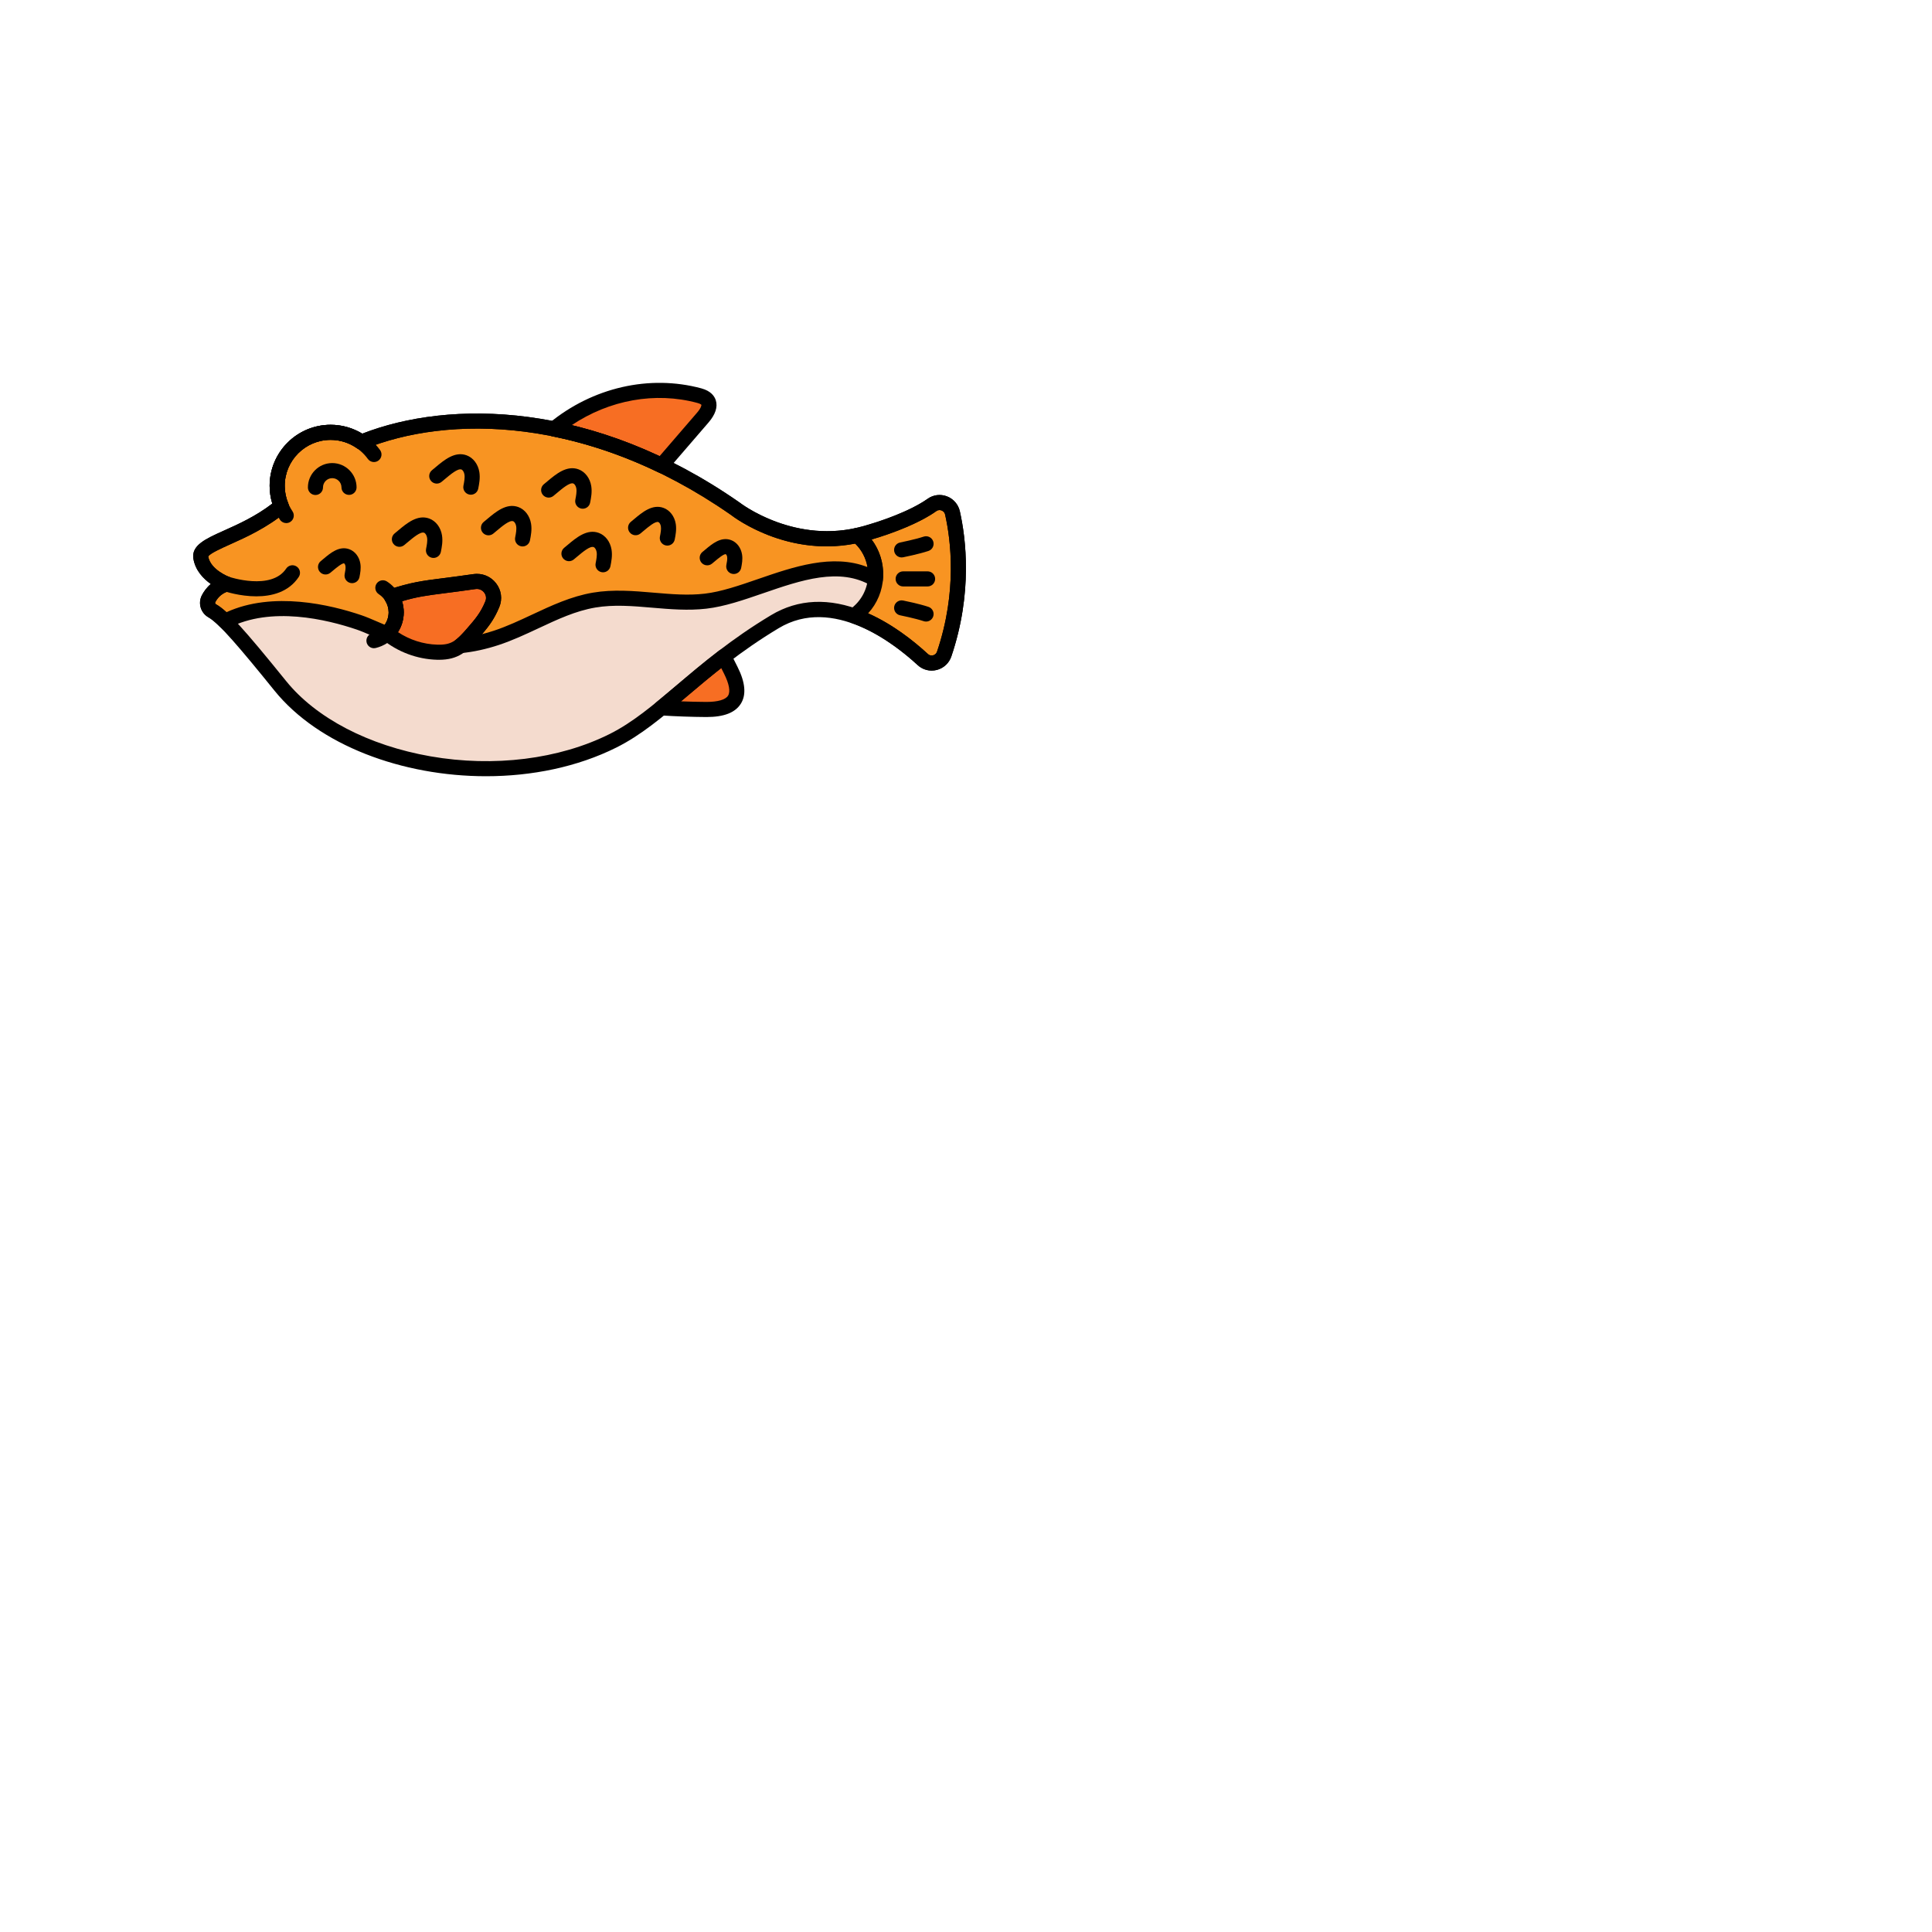 <svg enable-background="new 0 0 512 512" height="100" viewBox="-64 -64 640 640" width="100" xmlns="http://www.w3.org/2000/svg"><path d="m251.523 105.921c-.684-3.043-4.238-4.466-6.779-2.657-3.658 2.605-10.168 5.968-21.699 9.331-24.277 7.081-43.495-8.092-43.495-8.092-49.855-34.747-97.449-32.826-123.835-22.044-2.883-2.036-6.394-3.244-10.192-3.244-9.776 0-17.702 7.925-17.702 17.702 0 2.388.479 4.661 1.336 6.74-12.617 10.468-27.454 12.05-26.624 17.031 1.012 6.069 8.519 8.759 8.519 8.759-3.227.95-4.991 3.056-5.941 4.859-.77 1.461-.204 3.254 1.238 4.058 3.55 1.978 9.656 8.927 22.483 24.808 21.242 26.3 73.611 36.53 110.256 18.207 16.184-8.092 28.323-24.277 53.611-39.449 19.103-11.462 39.937 4.205 48.986 12.556 2.33 2.15 6.075 1.167 7.092-1.835 6.813-20.116 4.849-37.372 2.746-46.73z" fill="#f4dbce"/><path d="m251.523 105.921c-.684-3.043-4.238-4.466-6.779-2.657-6.219 4.429-17.916 8.59-24.749 10.1 8.576 7.066 7.984 20.331-1.142 26.628 9.626 3.354 17.947 9.986 22.832 14.493 2.33 2.15 6.075 1.167 7.092-1.835 6.813-20.115 4.849-37.371 2.746-46.729z" fill="#f89422"/><path d="m155.137 90.188c4.549-5.275 9.099-10.551 13.648-15.826 2.822-3.273 3.031-6.182-1.103-7.297-16.466-4.442-34.588-.14-48.183 11.05 11.327 2.261 23.307 6.135 35.638 12.073z" fill="#f76e23"/><path d="m175.783 153.47c-7.951 6.082-14.475 11.956-20.692 17.026 4.905.309 9.818.493 14.732.527 9.623.066 12.717-4.135 8.266-12.973-.769-1.527-1.538-3.054-2.306-4.58z" fill="#f76e23"/><path d="m219.995 113.364c.002 0 .003-.001.005-.001-22.817 5.045-40.45-8.859-40.45-8.859-49.855-34.748-97.449-32.827-123.835-22.045-2.883-2.036-6.394-3.244-10.192-3.244-9.776 0-17.702 7.925-17.702 17.702 0 2.388.479 4.661 1.336 6.74-12.617 10.468-27.454 12.05-26.624 17.031 1.012 6.069 8.519 8.759 8.519 8.759-3.227.95-4.991 3.056-5.941 4.859-.77 1.461-.204 3.254 1.238 4.058 1.111.619 2.474 1.727 4.214 3.442 12.939-6.724 30.282-4.413 44.357.362 2.589.878 5.625 2.347 9.208 3.784l.096-.101c1.858-1.761 3.021-4.248 3.021-7.009 0-1.918-.574-3.695-1.538-5.198 9.587-3.164 12.309-2.788 27.354-4.975.031-.004.063-.009.094-.014 4.205-.614 7.552 3.555 5.935 7.485-1.713 4.163-3.614 6.381-6.498 9.7-1.484 1.707-2.731 3.039-4.023 4.027 3.656-.366 7.599-1.173 11.856-2.578 11.016-3.636 20.947-10.566 32.386-12.502 12.167-2.059 24.671 1.78 36.928.354 17.32-2.015 39.004-17.494 56.23-7.236.527-5.281-1.415-10.786-5.974-14.541z" fill="#f89422"/><path d="m93.157 128.654c-.031.004-.063.009-.094.014-15.045 2.187-17.767 1.811-27.354 4.975.964 1.503 1.538 3.28 1.538 5.198 0 2.762-1.163 5.248-3.021 7.009 4.654 3.801 10.569 6.036 16.577 6.203 5.667.158 7.923-1.764 11.791-6.215 2.884-3.319 4.785-5.537 6.498-9.7 1.617-3.929-1.73-8.098-5.935-7.484z" fill="#f76e23"/><path d="m244.624 158.141c-1.696 0-3.35-.633-4.634-1.817-5.02-4.633-12.903-10.816-21.959-13.972-.89-.31-1.529-1.093-1.655-2.025s.282-1.857 1.058-2.393c3.705-2.557 5.94-6.599 6.132-11.089.19-4.482-1.69-8.692-5.16-11.552-.738-.608-1.064-1.584-.841-2.514s.958-1.65 1.892-1.857c7.129-1.575 18.271-5.729 23.838-9.694 1.861-1.323 4.25-1.624 6.387-.806 2.172.831 3.772 2.682 4.282 4.951 2.006 8.927 4.307 27.044-2.817 48.078-.753 2.225-2.557 3.898-4.824 4.477-.564.142-1.135.213-1.699.213zm-21.048-18.963c8.188 3.642 15.159 9.183 19.805 13.471.667.615 1.415.509 1.705.434.298-.076 1.023-.348 1.323-1.234 6.732-19.877 4.565-36.963 2.675-45.379-.204-.91-.9-1.267-1.19-1.378-.343-.131-1.017-.278-1.7.21-5.521 3.932-14.69 7.456-21.455 9.416 2.65 3.505 4.015 7.82 3.822 12.341-.196 4.587-1.969 8.829-4.985 12.119z"/><path d="m59.874 150.731c-1.126 0-2.149-.767-2.427-1.91-.327-1.341.496-2.693 1.838-3.02 3.215-.783 5.461-3.646 5.461-6.961 0-2.439-1.225-4.689-3.276-6.018-1.159-.75-1.49-2.298-.74-3.457.751-1.159 2.3-1.489 3.457-.74 3.481 2.254 5.56 6.072 5.56 10.215 0 5.629-3.815 10.489-9.279 11.818-.199.05-.399.073-.594.073z"/><path d="m30.824 109.281c-.804 0-1.594-.388-2.076-1.105-2.242-3.334-3.427-7.227-3.427-11.259 0-11.14 9.062-20.202 20.202-20.202 6.467 0 12.591 3.133 16.382 8.38.809 1.119.557 2.682-.562 3.49-1.119.81-2.681.557-3.49-.562-2.854-3.949-7.463-6.308-12.329-6.308-8.383 0-15.202 6.819-15.202 15.202 0 3.034.891 5.963 2.575 8.47.771 1.146.467 2.699-.68 3.469-.428.288-.912.425-1.393.425z"/><path d="m97.015 193.135c-27.669.001-55.427-10.193-70.127-28.393-11.229-13.903-18.39-22.319-21.755-24.195-2.659-1.481-3.641-4.735-2.233-7.406.607-1.152 1.538-2.501 2.936-3.688-2.44-1.721-5.115-4.443-5.768-8.354-.743-4.46 4.056-6.612 10.132-9.338 4.725-2.12 10.517-4.718 16.004-8.943-.586-1.91-.882-3.888-.882-5.9 0-11.14 9.062-20.202 20.202-20.202 3.719 0 7.312 1.013 10.474 2.939 28.843-11.243 76.408-11.058 124.982 22.798.041.028.08.058.119.089.181.141 18.557 14.272 41.246 7.654 11.7-3.412 17.85-6.76 20.949-8.968 1.859-1.323 4.247-1.625 6.387-.806 2.172.831 3.772 2.682 4.282 4.951 2.006 8.927 4.307 27.044-2.817 48.078-.753 2.225-2.557 3.898-4.824 4.477-2.251.573-4.619-.025-6.331-1.604-7.869-7.262-28.104-22.987-46.005-12.25-12.804 7.683-22.227 15.657-30.539 22.693-8.099 6.854-15.093 12.774-23.239 16.849-12.934 6.465-28.051 9.519-43.193 9.519zm-51.492-111.42c-8.383 0-15.202 6.819-15.202 15.202 0 1.992.386 3.939 1.147 5.787.417 1.012.127 2.177-.715 2.876-6.402 5.312-13.399 8.45-18.508 10.742-2.9 1.302-6.873 3.083-7.259 4.049.762 4.401 6.848 6.701 6.909 6.723 1.019.365 1.687 1.344 1.655 2.426s-.755 2.021-1.794 2.326c-1.981.583-3.475 1.803-4.435 3.626-.131.247-.024.559.243.708 3.732 2.08 9.155 8.02 23.211 25.42 9.911 12.271 27.347 21.362 47.838 24.946 20.978 3.667 42.61.97 59.355-7.403 7.61-3.805 14.393-9.545 22.245-16.192 8.458-7.159 18.045-15.272 31.197-23.164 9.018-5.412 19.275-5.859 30.486-1.326 8.98 3.63 16.639 9.72 21.481 14.188.667.615 1.415.509 1.705.434.298-.076 1.023-.348 1.323-1.234 6.732-19.877 4.565-36.963 2.675-45.379-.204-.91-.9-1.267-1.19-1.378-.343-.131-1.017-.278-1.7.21-4.963 3.536-12.517 6.798-22.448 9.695-24.764 7.22-44.2-7.331-45.681-8.481-47.603-33.157-93.919-32.973-121.401-21.743-.79.321-1.689.22-2.388-.272-2.58-1.822-5.605-2.786-8.749-2.786z"/><path d="m40.498 99.976c-1.377 0-2.495-1.114-2.5-2.492-.014-4.444 3.59-8.072 8.034-8.086h.026c4.431 0 8.044 3.599 8.06 8.033.005 1.381-1.11 2.504-2.491 2.509-.003 0-.006 0-.009 0-1.377 0-2.495-1.113-2.5-2.491-.006-1.685-1.378-3.051-3.061-3.051-.003 0-.006 0-.01 0-1.687.005-3.056 1.383-3.05 3.07.004 1.381-1.111 2.503-2.492 2.508-.002 0-.004 0-.007 0z"/><path d="m155.136 92.688c-.367 0-.737-.08-1.084-.248-11.482-5.529-23.273-9.524-35.043-11.874-.947-.188-1.7-.906-1.936-1.843s.091-1.925.836-2.539c14.402-11.854 33.249-16.166 50.423-11.534 3.219.869 4.385 2.647 4.796 3.986.679 2.209-.146 4.686-2.45 7.358l-13.648 15.827c-.487.565-1.184.867-1.894.867zm-29.759-15.838c9.789 2.355 19.551 5.796 29.11 10.264l12.403-14.384c1.367-1.585 1.497-2.475 1.458-2.626-.002 0-.236-.333-1.319-.625-13.964-3.771-29.18-1.005-41.652 7.371z"/><path d="m170.045 173.523c-.08 0-.159 0-.239-.001-4.779-.032-9.783-.211-14.872-.531-1.026-.064-1.908-.752-2.223-1.73-.314-.979.003-2.052.8-2.702 2.171-1.771 4.367-3.63 6.693-5.598 4.355-3.686 8.859-7.497 14.061-11.476.59-.452 1.352-.62 2.078-.451.725.166 1.338.647 1.673 1.312l2.307 4.579c2.571 5.106 2.945 9.195 1.109 12.152-1.857 2.99-5.583 4.446-11.387 4.446zm-8.444-5.195c2.803.111 5.557.177 8.238.194.067.001.135.001.2.001 3.776 0 6.31-.737 7.145-2.084.83-1.337.358-3.918-1.327-7.266l-.94-1.866c-4.13 3.248-7.857 6.402-11.482 9.47-.621.525-1.231 1.041-1.834 1.551z"/><path d="m234.675 120.658c-1.167 0-2.211-.821-2.448-2.01-.271-1.354.607-2.671 1.961-2.941.049-.01 4.942-.993 7.791-1.943 1.313-.435 2.727.272 3.163 1.581.437 1.31-.271 2.726-1.581 3.163-3.146 1.049-8.18 2.06-8.393 2.102-.166.033-.33.048-.493.048z"/><path d="m242.77 141.901c-.262 0-.528-.042-.791-.129-2.849-.95-7.742-1.934-7.791-1.943-1.354-.271-2.231-1.587-1.961-2.941s1.587-2.229 2.941-1.961c.213.042 5.246 1.053 8.393 2.102 1.31.438 2.018 1.854 1.581 3.163-.35 1.046-1.326 1.709-2.372 1.709z"/><path d="m243.275 130.268h-8.092c-1.381 0-2.5-1.119-2.5-2.5s1.119-2.5 2.5-2.5h8.092c1.381 0 2.5 1.119 2.5 2.5s-1.119 2.5-2.5 2.5z"/><path d="m79.597 120.825c-.159 0-.321-.015-.483-.047-1.354-.265-2.238-1.578-1.973-2.934.253-1.291.514-2.626.335-3.736-.125-.781-.548-1.472-1.005-1.641-1.158-.426-3.6 1.619-5.381 3.112-.405.341-.808.679-1.206 1.002-1.071.871-2.646.706-3.517-.366s-.706-2.646.366-3.517c.377-.306.758-.626 1.142-.948 2.869-2.408 6.437-5.406 10.327-3.974 2.178.805 3.791 2.927 4.211 5.538.319 1.989-.045 3.85-.366 5.49-.234 1.194-1.279 2.021-2.45 2.021z"/><path d="m109.108 117.018c-.159 0-.321-.015-.483-.047-1.354-.265-2.238-1.578-1.973-2.934.252-1.291.514-2.627.335-3.736-.125-.782-.548-1.472-1.004-1.64-1.165-.423-3.603 1.617-5.384 3.112-.405.341-.808.678-1.205 1.001-1.071.871-2.646.707-3.517-.366-.87-1.071-.706-2.646.366-3.517.376-.306.757-.625 1.141-.947 2.871-2.41 6.442-5.407 10.328-3.975 2.178.803 3.791 2.925 4.212 5.538.319 1.988-.045 3.849-.366 5.49-.233 1.193-1.279 2.021-2.45 2.021z"/><path d="m135.765 125.585c-.159 0-.321-.015-.483-.047-1.354-.265-2.238-1.578-1.973-2.934.253-1.291.514-2.626.335-3.736-.125-.781-.548-1.472-1.006-1.64-1.156-.438-3.6 1.618-5.381 3.111-.405.341-.808.679-1.206 1.002-1.071.872-2.646.707-3.517-.366-.87-1.072-.706-2.646.366-3.517.377-.306.758-.626 1.142-.948 2.869-2.408 6.437-5.405 10.327-3.974 2.178.804 3.791 2.926 4.212 5.538.319 1.989-.045 3.85-.366 5.49-.234 1.194-1.279 2.021-2.45 2.021z"/><path d="m157.062 116.736c-.159 0-.321-.015-.483-.047-1.355-.265-2.238-1.579-1.973-2.934.232-1.187.473-2.414.312-3.416-.106-.66-.46-1.259-.824-1.393-.996-.369-3.306 1.579-4.838 2.866-.38.317-.756.633-1.127.935-1.071.871-2.646.706-3.517-.366s-.706-2.646.366-3.517c.351-.284.705-.582 1.062-.882 2.705-2.271 6.071-5.098 9.782-3.728 2.086.769 3.631 2.796 4.031 5.291.303 1.881-.055 3.704-.342 5.17-.232 1.194-1.278 2.021-2.449 2.021z"/><path d="m179.071 126.145c-.159 0-.32-.015-.482-.047-1.355-.265-2.239-1.577-1.974-2.933.187-.958.38-1.949.257-2.716-.081-.506-.342-.813-.427-.845-.608-.24-2.734 1.563-3.644 2.327-.318.268-.634.532-.946.786-1.071.871-2.646.706-3.517-.366-.87-1.071-.706-2.646.366-3.517.291-.236.585-.483.882-.732 2.344-1.968 5.264-4.413 8.589-3.189 1.883.695 3.275 2.513 3.634 4.743.264 1.646-.042 3.21-.288 4.468-.232 1.193-1.278 2.021-2.45 2.021z"/><path d="m52.631 129.18c-.159 0-.32-.015-.482-.047-1.355-.265-2.239-1.577-1.974-2.933.187-.959.381-1.951.258-2.714-.082-.509-.343-.816-.428-.848-.605-.213-2.733 1.564-3.643 2.328-.318.268-.634.532-.946.785-1.071.871-2.646.706-3.517-.366s-.706-2.646.366-3.517c.291-.235.585-.483.882-.732 2.345-1.967 5.264-4.412 8.588-3.189 1.883.695 3.275 2.513 3.634 4.744.265 1.642-.042 3.209-.288 4.468-.232 1.194-1.278 2.021-2.45 2.021z"/><path d="m129.041 104.522c-.159 0-.321-.015-.483-.047-1.354-.265-2.238-1.578-1.973-2.934.253-1.291.514-2.626.335-3.736-.125-.781-.548-1.472-1.006-1.64-1.16-.439-3.598 1.616-5.379 3.11-.406.342-.81.68-1.208 1.003-1.071.871-2.646.707-3.517-.366-.87-1.072-.706-2.646.366-3.517.377-.306.759-.627 1.145-.95 2.869-2.407 6.445-5.402 10.324-3.972 2.178.805 3.792 2.926 4.212 5.538.319 1.989-.045 3.85-.366 5.49-.233 1.194-1.279 2.021-2.45 2.021z"/><path d="m91.973 99.882c-.159 0-.321-.015-.483-.047-1.354-.265-2.238-1.578-1.973-2.934.252-1.291.514-2.627.335-3.736-.125-.782-.548-1.472-1.004-1.64-1.169-.422-3.603 1.618-5.384 3.112-.405.341-.808.678-1.205 1.001-1.071.871-2.646.707-3.517-.366-.87-1.071-.706-2.646.366-3.517.376-.306.757-.625 1.141-.947 2.871-2.41 6.443-5.406 10.328-3.975 2.178.803 3.791 2.925 4.212 5.538.319 1.988-.045 3.849-.366 5.49-.234 1.194-1.279 2.021-2.45 2.021z"/><path d="m20.903 133.542c-5.498 0-10.287-1.602-10.661-1.729-1.307-.448-2.002-1.87-1.555-3.176.448-1.306 1.865-2 3.173-1.556.141.047 14.016 4.66 18.938-2.723.765-1.15 2.318-1.46 3.467-.693 1.148.766 1.459 2.318.693 3.467-3.374 5.063-9.013 6.41-14.055 6.41z"/><path d="m88.568 152.366c-1.018 0-1.944-.62-2.324-1.581-.411-1.04-.081-2.227.807-2.905 1.127-.861 2.276-2.095 3.655-3.681 2.704-3.111 4.491-5.167 6.073-9.011.581-1.413-.092-2.509-.408-2.914-.686-.878-1.754-1.308-2.854-1.146-4.198.61-7.439 1.023-10.044 1.355-6.025.768-9.239 1.178-14.302 2.688.379 1.184.574 2.419.574 3.669 0 3.347-1.334 6.463-3.757 8.782l-.058.061c-.707.734-1.785.968-2.733.588-1.462-.586-2.834-1.178-4.123-1.733-1.88-.81-3.504-1.51-4.957-2.003-9.803-3.325-28.347-7.816-42.401-.511-.961.5-2.137.322-2.907-.438-1.531-1.51-2.769-2.532-3.678-3.039-2.658-1.481-3.64-4.735-2.232-7.406.607-1.152 1.538-2.501 2.936-3.688-2.44-1.721-5.115-4.443-5.768-8.354-.743-4.46 4.056-6.612 10.132-9.338 4.725-2.12 10.517-4.718 16.004-8.943-.586-1.91-.882-3.888-.882-5.9 0-11.14 9.062-20.202 20.202-20.202 3.719 0 7.312 1.013 10.474 2.939 28.843-11.243 76.408-11.058 124.982 22.798.04.028.08.058.118.088.165.129 17.011 13.082 38.325 8.39.043-.011.086-.02.13-.027.804-.146 1.591.107 2.153.633 4.862 4.073 7.384 10.273 6.75 16.618-.085.851-.599 1.6-1.361 1.984-.766.384-1.671.352-2.405-.085-10.53-6.271-23.396-1.837-35.836 2.452-6.597 2.273-12.827 4.421-18.825 5.119-6.033.702-12.095.185-17.957-.317-6.547-.56-12.731-1.089-18.843-.055-6.526 1.104-12.524 3.912-18.874 6.886-4.227 1.979-8.596 4.024-13.146 5.525-4.188 1.382-8.356 2.287-12.391 2.69-.083.008-.166.012-.249.012zm5.398-26.264c2.51 0 4.798 1.112 6.347 3.097 1.779 2.279 2.187 5.23 1.09 7.894-1.609 3.913-3.455 6.345-5.699 8.972 1.307-.33 2.621-.714 3.939-1.148 4.266-1.408 8.498-3.39 12.592-5.306 6.373-2.984 12.963-6.069 20.16-7.287 6.739-1.141 13.533-.56 20.103.002 5.873.502 11.422.977 16.953.333 5.46-.635 11.44-2.696 17.773-4.88 11.576-3.99 24.54-8.457 36.13-3.927-.498-2.946-1.914-5.676-4.083-7.784-22.618 4.391-39.835-8.488-41.205-9.551-47.607-33.158-93.924-32.974-121.406-21.744-.79.321-1.689.22-2.388-.272-2.58-1.822-5.605-2.786-8.749-2.786-8.383 0-15.202 6.819-15.202 15.202 0 1.992.386 3.939 1.147 5.787.417 1.012.127 2.177-.715 2.876-6.402 5.312-13.399 8.45-18.508 10.742-2.9 1.302-6.873 3.083-7.259 4.049.762 4.401 6.848 6.701 6.909 6.723 1.019.365 1.687 1.344 1.655 2.426s-.755 2.021-1.793 2.326c-1.982.583-3.476 1.803-4.436 3.626-.131.247-.024.559.243.708 1.022.57 2.144 1.417 3.463 2.619 15.437-7.045 34.497-2.459 44.695 1.002 1.642.557 3.434 1.329 5.33 2.146.764.329 1.558.671 2.383 1.018.852-1.198 1.309-2.622 1.309-4.124 0-1.353-.395-2.684-1.142-3.85-.417-.65-.51-1.457-.252-2.185.259-.729.839-1.296 1.573-1.538 7.215-2.381 10.791-2.837 17.915-3.745 2.586-.329 5.803-.739 9.862-1.329.428-.062.851-.092 1.266-.092z"/><path d="m81.404 154.562c-.22 0-.443-.003-.672-.01-6.546-.182-12.97-2.585-18.088-6.766-.557-.455-.891-1.127-.917-1.845s.257-1.412.778-1.906c1.444-1.369 2.24-3.215 2.24-5.195 0-1.353-.395-2.684-1.142-3.85-.417-.65-.51-1.457-.252-2.185.259-.729.839-1.296 1.573-1.538 7.215-2.381 10.791-2.837 17.915-3.745 2.586-.329 5.803-.739 9.862-1.329l.453 2.46-.361-2.474c2.895-.423 5.712.704 7.518 3.018 1.779 2.279 2.187 5.23 1.09 7.894-1.894 4.602-4.113 7.155-6.923 10.388-3.804 4.379-6.632 7.083-13.074 7.083zm-13.577-9.161c3.878 2.565 8.427 4.025 13.044 4.153 4.645.13 6.225-1.203 9.835-5.355 2.704-3.111 4.491-5.167 6.073-9.011.581-1.413-.092-2.509-.408-2.914-.686-.878-1.754-1.308-2.854-1.146-.022.003-.052.008-.061.009-4.138.602-7.379 1.015-9.983 1.347-6.025.768-9.239 1.178-14.302 2.688.379 1.184.574 2.42.574 3.669.001 2.369-.668 4.623-1.918 6.56z"/></svg>
